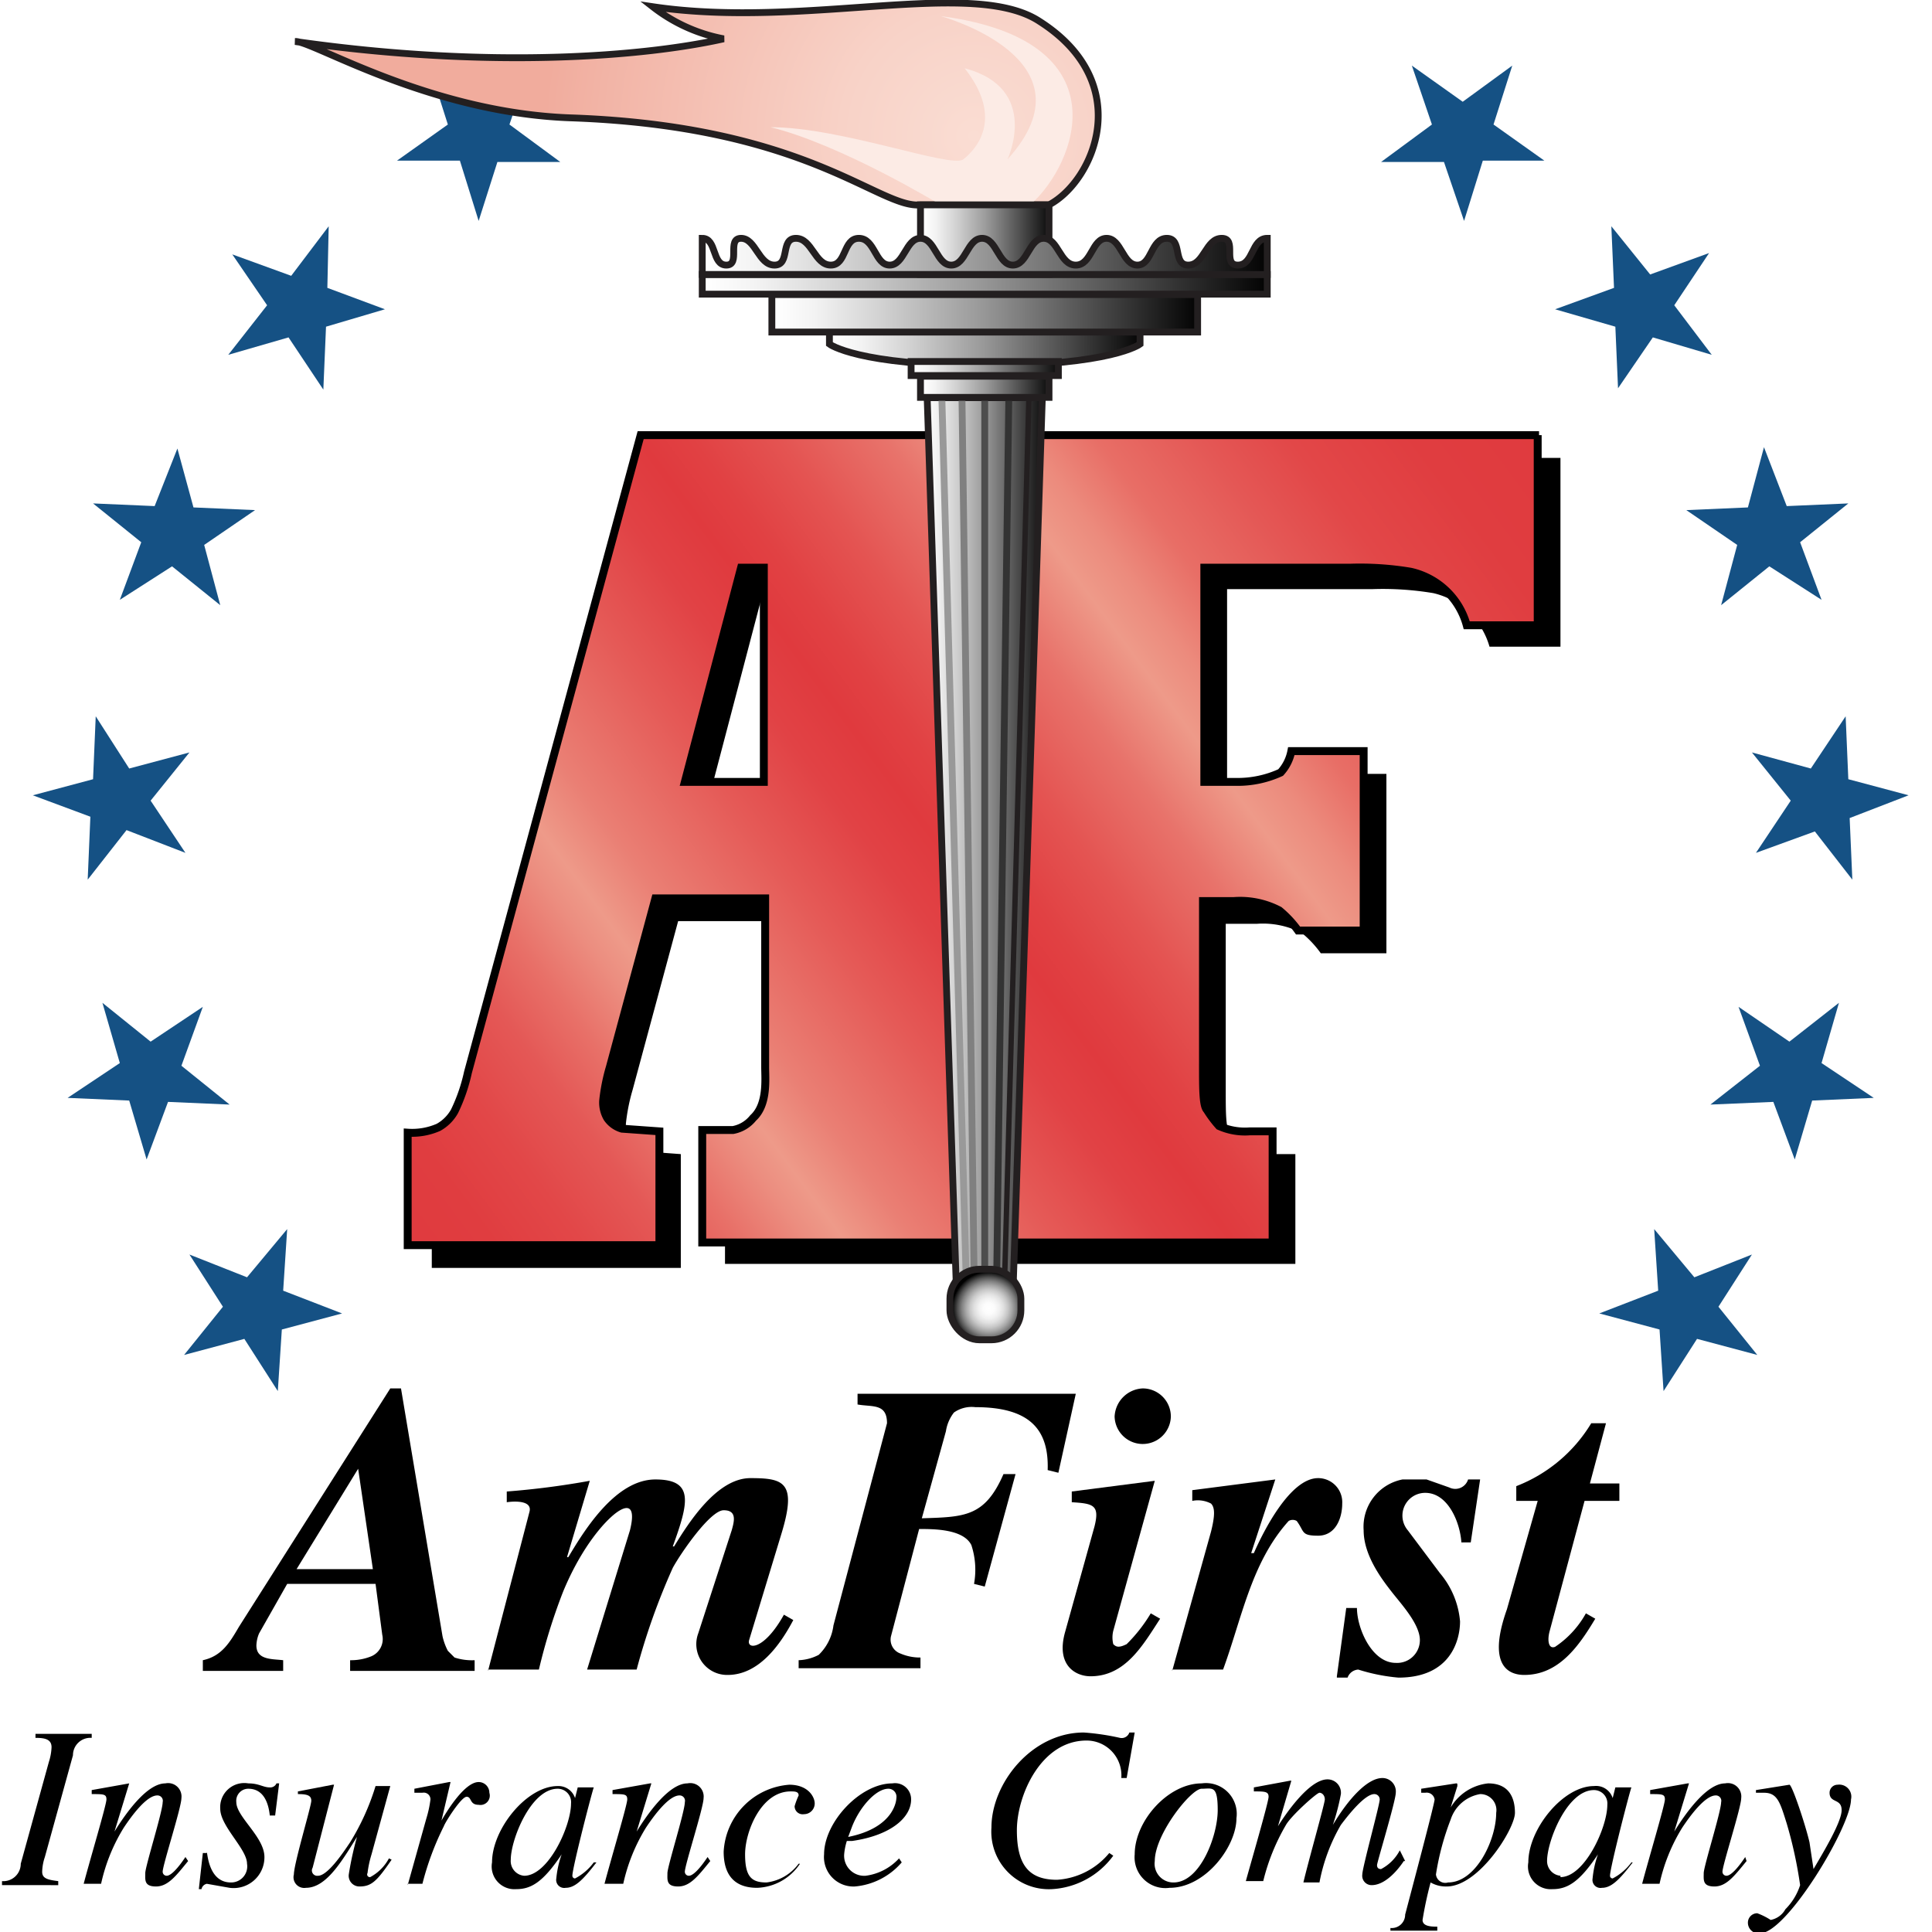 <svg xmlns="http://www.w3.org/2000/svg" xmlns:xlink="http://www.w3.org/1999/xlink" width="2in" height="2in" viewBox="0 0 144 144.3"><defs><style>.a{stroke:#000;stroke-width:0.59px;fill:url(#a);}.b{fill:#155184;}.c,.d,.e,.f,.g,.h,.j,.k,.n,.q,.r{stroke:#231f20;}.c,.d,.e,.f,.g,.h,.j,.k,.l,.m,.o,.p,.q,.r{stroke-width:0.51px;}.c{fill:url(#b);}.d{fill:url(#c);}.e{fill:url(#d);}.f{fill:url(#e);}.g{fill:url(#f);}.h{fill:url(#g);}.i{fill:#fcebe5;}.j{fill:url(#h);}.k{fill:url(#i);}.l,.m,.n,.o,.p{fill:none;}.l{stroke:#4d4d4d;}.m{stroke:#333;}.n{stroke-width:0.4px;}.o{stroke:gray;}.p{stroke:#999;}.q{fill:url(#j);}.r{fill:url(#k);}</style><linearGradient id="a" x1="-16.71" y1="177.64" x2="83.23" y2="103.54" gradientTransform="translate(44 -56.9) scale(0.85)" gradientUnits="userSpaceOnUse"><stop offset="0" stop-color="#e03a3e"/><stop offset="0.06" stop-color="#e03d40"/><stop offset="0.11" stop-color="#e24748"/><stop offset="0.16" stop-color="#e45856"/><stop offset="0.2" stop-color="#e87068"/><stop offset="0.24" stop-color="#ec8e80"/><stop offset="0.26" stop-color="#ee9a89"/><stop offset="0.3" stop-color="#ea7f74"/><stop offset="0.38" stop-color="#e55a57"/><stop offset="0.44" stop-color="#e14245"/><stop offset="0.48" stop-color="#e03a3e"/><stop offset="0.51" stop-color="#e14143"/><stop offset="0.56" stop-color="#e45452"/><stop offset="0.62" stop-color="#e8736b"/><stop offset="0.67" stop-color="#ee9a89"/><stop offset="0.7" stop-color="#ec8b7d"/><stop offset="0.74" stop-color="#e86e66"/><stop offset="0.8" stop-color="#e45755"/><stop offset="0.85" stop-color="#e24748"/><stop offset="0.92" stop-color="#e03d40"/><stop offset="1" stop-color="#e03a3e"/></linearGradient><linearGradient id="b" x1="29.32" y1="141.94" x2="40.24" y2="141.94" gradientTransform="translate(44 -56.9) scale(0.85)" gradientUnits="userSpaceOnUse"><stop offset="0" stop-color="#fff"/><stop offset="0.09" stop-color="#f3f3f3"/><stop offset="0.25" stop-color="#d1d1d1"/><stop offset="0.47" stop-color="#9c9c9c"/><stop offset="0.73" stop-color="#515151"/><stop offset="1"/></linearGradient><linearGradient id="c" x1="-4102.05" y1="-3310.45" x2="-4051.31" y2="-3310.45" gradientTransform="translate(1949 1549.2) scale(0.46)" xlink:href="#b"/><linearGradient id="d" x1="-4088.84" y1="-3307.15" x2="-4064.52" y2="-3307.15" gradientTransform="translate(1949 1549.2) scale(0.46)" xlink:href="#b"/><linearGradient id="e" x1="-4111.4" y1="-3316.21" x2="-4041.95" y2="-3316.21" gradientTransform="translate(1949 1549.2) scale(0.46)" xlink:href="#b"/><linearGradient id="f" x1="-4122.74" y1="-3320.85" x2="-4030.61" y2="-3320.85" gradientTransform="translate(1949 1549.2) scale(0.46)" xlink:href="#b"/><radialGradient id="g" cx="33.65" cy="78.88" r="37.78" gradientTransform="translate(44 -56.9) scale(0.85)" gradientUnits="userSpaceOnUse"><stop offset="0" stop-color="#faddd3"/><stop offset="0.31" stop-color="#f8d2c7"/><stop offset="0.87" stop-color="#f2b4a6"/><stop offset="1" stop-color="#f1ac9d"/></radialGradient><linearGradient id="h" x1="-4087.27" y1="-3328.07" x2="-4066.03" y2="-3328.07" gradientTransform="translate(1949 1549.2) scale(0.46)" xlink:href="#b"/><linearGradient id="i" x1="-4122.77" y1="-3325.49" x2="-4030.58" y2="-3325.49" gradientTransform="translate(1949 1549.2) scale(0.46)" xlink:href="#b"/><linearGradient id="j" x1="-4087.29" y1="-3304.28" x2="-4066.06" y2="-3304.28" gradientTransform="translate(1949 1549.2) scale(0.46)" xlink:href="#b"/><radialGradient id="k" cx="-4076.7" cy="-3155.36" r="5.95" gradientTransform="translate(1949 1549.2) scale(0.46)" gradientUnits="userSpaceOnUse"><stop offset="0" stop-color="#fff"/><stop offset="0.15" stop-color="#fcfcfc"/><stop offset="0.28" stop-color="#f1f1f1"/><stop offset="0.4" stop-color="#e0e0e0"/><stop offset="0.52" stop-color="#c7c7c7"/><stop offset="0.63" stop-color="#a7a7a7"/><stop offset="0.74" stop-color="#818181"/><stop offset="0.85" stop-color="#525252"/><stop offset="0.95" stop-color="#1e1e1e"/><stop offset="1"/></radialGradient></defs><title>amfirst</title><path d="M116.5,34.2H49.4L36.5,81.8a13,13,0,0,1-1,2.9,3.1,3.1,0,0,1-1.2,1.2,4.9,4.9,0,0,1-2.2.4v8.4H50.7V86.2L48,86a2,2,0,0,1-1.1-.8,2.4,2.4,0,0,1-.3-1.3,14.1,14.1,0,0,1,.5-2.5l3.4-12.6h8.2V81.4c0,0.9.1,2.8-1,3.8a2.3,2.3,0,0,1-1.5.8H54v8.4H96.6V86.2H94.9a4.7,4.7,0,0,1-2.3-.4,8.5,8.5,0,0,1-.9-1.2c-0.3-.3-0.3-1.6-0.3-3.1V69h2.3a6.3,6.3,0,0,1,3.4.7,7.8,7.8,0,0,1,1.4,1.5h4.9V57.8H98a3.4,3.4,0,0,1-.8,1.6,7.7,7.7,0,0,1-3.3.6H91.5v-16h10.9a22.9,22.9,0,0,1,4.5.3,5.7,5.7,0,0,1,4.2,4h5.3V34.2ZM58.6,44.1V60H52.7l4.2-16h1.6Z"/><path class="a" d="M114.8,32.5H47.7L34.8,80.1a13,13,0,0,1-1,2.9,3.1,3.1,0,0,1-1.2,1.2,4.9,4.9,0,0,1-2.3.4v8.4H49.1V84.5l-2.8-.2a2,2,0,0,1-1.1-.8,2.3,2.3,0,0,1-.3-1.3,14,14,0,0,1,.5-2.5l3.4-12.6h8.2V79.7c0,0.9.2,2.8-.9,3.8a2.5,2.5,0,0,1-1.5.9H52.3v8.4H94.9V84.5H93.2a4.7,4.7,0,0,1-2.3-.4,8.5,8.5,0,0,1-.9-1.2c-0.3-.3-0.3-1.6-0.3-3.1V67.3H92a6.3,6.3,0,0,1,3.4.7,7.9,7.9,0,0,1,1.4,1.5h4.9V56.1H96.3a3.3,3.3,0,0,1-.8,1.6,7.7,7.7,0,0,1-3.3.7H89.8v-16h10.9a22.8,22.8,0,0,1,4.5.3,5.6,5.6,0,0,1,4.2,4h5.3V32.5ZM56.9,42.4v16H51l4.2-16h1.6Z"/><polygon class="b" points="31.9 4.9 35.6 7.6 39.4 4.9 37.9 9.3 41.7 12.1 37 12.1 35.6 16.5 34.2 12 29.5 12 33.3 9.3 31.9 4.9"/><polygon class="c" points="75.5 96.8 77.7 29.7 69.1 29.7 71.3 96.8 75.5 96.8"/><path class="d" d="M73.4,27.3c9.5,0,11.6-1.6,11.6-1.6V24.8H61.8v0.9S63.9,27.3,73.4,27.3Z"/><rect class="e" x="67.9" y="27" width="11" height="1.05"/><rect class="f" x="57.5" y="22" width="31.8" height="2.8"/><rect class="g" x="52.3" y="20.5" width="42.2" height="1.47"/><path class="h" d="M68.6,15.3h9.6c3.4-1.8,6.5-9.1-.7-13.7C72.5-1.7,60,2.2,48.6.5a12.3,12.3,0,0,0,5.3,2.4c-5.8,1.3-17.3,2.3-32,.2,1.2-.1,9.9,5.3,20.5,5.7C60.2,9.4,65.5,15.6,68.6,15.3Z"/><path class="i" d="M70.1,15.3h6.7c3.5-3.1,7-12.3-6.7-14.1,0,0,11.8,3.2,5,10.7,0,0,2.5-5.3-3.2-6.8,3,3.8.8,6.1-.1,6.8S62.7,9.5,57.4,9.5C62.7,10.8,70.1,15.3,70.1,15.3Z"/><rect class="j" x="68.6" y="15.3" width="9.6" height="5.19"/><path class="k" d="M94.5,17.8v2.7H52.3V17.8h0c1.1,0,.7,2,1.8,2s0-2,1.1-2,1.3,2,2.5,2,0.4-2,1.6-2,1.4,2,2.6,2,0.9-2,2.1-2,1.2,2,2.3,2,1.2-2,2.3-2,1.2,2,2.3,2,1.2-2,2.3-2,1.2,2,2.3,2,1.2-2,2.3-2,1.2,2,2.4,2,1.2-2,2.3-2,1.2,2,2.3,2,1-2,2.2-2,0.4,2,1.6,2,1.3-2,2.5-2,0,2,1.2,2,1-2,2.2-2h0Z"/><line class="l" x1="73.4" y1="29.7" x2="73.4" y2="94.8"/><line class="m" x1="75.2" y1="29.7" x2="74.3" y2="94.8"/><line class="n" x1="76.7" y1="29.7" x2="74.9" y2="95"/><line class="o" x1="71.7" y1="29.7" x2="72.6" y2="94.8"/><line class="p" x1="70.2" y1="29.8" x2="72" y2="95"/><rect class="q" x="68.6" y="28.1" width="9.6" height="1.58"/><rect class="r" x="70.8" y="94.8" width="5.3" height="5.27" rx="2.2" ry="2.2"/><polygon class="b" points="14 93.7 18.3 95.4 21.3 91.8 21 96.4 25.4 98.1 20.9 99.3 20.6 103.9 18.1 100 13.6 101.2 16.5 97.6 14 93.7"/><polygon class="b" points="7.5 74.9 11.1 77.8 15 75.2 13.4 79.6 17 82.5 12.4 82.3 10.8 86.6 9.5 82.2 4.9 82 8.8 79.4 7.5 74.9"/><polygon class="b" points="7 53.5 9.5 57.4 14 56.2 11.1 59.8 13.7 63.7 9.3 62 6.4 65.7 6.6 61 2.3 59.4 6.8 58.2 7 53.5"/><polygon class="b" points="131.6 33.4 133.3 37.8 137.9 37.6 134.3 40.5 135.9 44.8 132 42.3 128.4 45.2 129.6 40.7 125.8 38.1 130.4 37.9 131.6 33.4"/><polygon class="b" points="6.8 37.6 11.4 37.8 13.1 33.5 14.3 37.9 18.9 38.1 15.1 40.7 16.3 45.2 12.7 42.3 8.8 44.8 10.4 40.5 6.8 37.6"/><polygon class="b" points="17.2 19 21.6 20.6 24.4 16.9 24.3 21.5 28.6 23.1 24.2 24.4 24 29.1 21.4 25.2 16.9 26.5 19.8 22.8 17.2 19"/><polygon class="b" points="123.4 91.8 126.4 95.4 130.7 93.7 128.2 97.6 131.1 101.2 126.6 100 124.1 103.9 123.8 99.3 119.3 98.1 123.7 96.4 123.4 91.8"/><polygon class="b" points="129.7 75.2 133.5 77.8 137.2 74.9 135.9 79.4 139.8 82 135.2 82.2 133.9 86.6 132.3 82.3 127.6 82.5 131.3 79.6 129.7 75.2"/><polygon class="b" points="137.7 53.5 137.9 58.2 142.4 59.4 138 61.1 138.2 65.7 135.4 62.1 131 63.7 133.6 59.8 130.7 56.2 135.1 57.4 137.7 53.5"/><polygon class="b" points="120.2 16.9 123.1 20.5 127.5 18.9 124.9 22.8 127.7 26.5 123.3 25.2 120.7 29 120.5 24.4 116 23.1 120.4 21.5 120.2 16.9"/><polygon class="b" points="105.3 4.9 109.1 7.6 112.8 4.9 111.4 9.3 115.2 12 110.6 12 109.2 16.5 107.7 12.1 103 12.1 106.8 9.3 105.3 4.9"/><path d="M15,124.8V124c1.4-.3,2-1.3,2.7-2.5L29,103.7h0.8l3.1,18.5a4.4,4.4,0,0,0,.4,1.1l0.5,0.5a4.2,4.2,0,0,0,1.5.2v0.8H26V124a4,4,0,0,0,1.6-.3,1.4,1.4,0,0,0,.8-1.6l-0.5-3.8H21.3L19.2,122a2.5,2.5,0,0,0-.2.9c0,1.1,1.2,1,2,1.1v0.8H15Zm7-7.6h5.7l-1.1-7.5Z"/><path d="M36.3,124.8l3.1-11.9c0.2-.8-1-0.8-1.7-0.7v-0.8a60.7,60.7,0,0,0,6.2-.8l-1.7,5.7h0.1c1.3-2.2,3.6-5.8,6.5-5.8s2.5,1.7,1.3,5h0.1c1.1-1.8,3.2-5.1,5.7-5.1s3.5,0.3,2.3,4.2l-2.4,7.9c-0.2.7,1.1,0.8,2.6-1.9l0.7,0.4c-1,1.9-2.6,4.1-4.9,4.1A2.3,2.3,0,0,1,52,122l2.5-7.7c0.2-.7.4-1.5-0.6-1.5s-3.2,3.2-3.8,4.3a49.8,49.8,0,0,0-2.7,7.6H43.7l3.2-10.4c0.4-1.6,0-2-.9-1.4s-2.7,2.6-4.1,6a43.5,43.5,0,0,0-1.8,5.8H36.3Z"/><path d="M59.5,124.8V124a3.5,3.5,0,0,0,1.5-.4,3.7,3.7,0,0,0,1.1-2.2l4-15.1c0-1.5-1.1-1.2-2.2-1.4v-0.8H80.2L78.9,110l-0.8-.2c0.1-3-1.3-4.7-5.4-4.7a2.3,2.3,0,0,0-1.6.4,3,3,0,0,0-.6,1.4l-1.8,6.5c3.2-.1,4.7-0.1,6.1-3.3h0.9l-2.3,8.4-0.8-.2a5.9,5.9,0,0,0-.2-2.9c-0.6-1.2-2.8-1.2-3.9-1.2l-2.1,8a1.1,1.1,0,0,0,.7,1.3,3.7,3.7,0,0,0,1.5.3v0.8H59.5Z"/><path d="M83,121.8a2.1,2.1,0,0,0,0,1c0.2,0.2.4,0.3,1,0a11.5,11.5,0,0,0,1.8-2.3l0.7,0.4c-1.3,2-2.6,4.3-5.2,4.3-1.1,0-2.6-.8-1.9-3.3l2.2-7.9c0.4-1.6-.1-1.7-1.7-1.8v-0.8l6.2-.8Zm0.1-16a2.2,2.2,0,0,1,2.1-2.1,2.1,2.1,0,0,1,2.1,2.1A2.1,2.1,0,1,1,83.1,105.7Z"/><path d="M87.4,124.8l2.9-10.4c0.3-1.2.3-1.8,0-2.1a2.1,2.1,0,0,0-1.4-.2v-0.8l6.2-.8L93.3,116h0.2c0.7-1.6,2.7-5.6,4.8-5.6a1.8,1.8,0,0,1,1.8,1.9c0,1.1-.5,2.4-1.8,2.4s-1-.3-1.6-1.1a0.6,0.6,0,0,0-.6,0c-2.8,3.1-3.5,7.3-4.9,11.1H87.4Z"/><path d="M99.7,125.2l0.7-5.1h0.8c0,1.5,1.1,4.1,2.9,4.1a1.7,1.7,0,0,0,1.8-1.7c0-1.2-1.4-2.7-2.1-3.6s-2.1-2.7-2.1-4.6a3.6,3.6,0,0,1,2.9-3.8h1.8l1.7,0.6a1,1,0,0,0,1.4-.6h0.9l-0.7,4.7H109c-0.1-1.5-1-3.7-2.7-3.7a1.7,1.7,0,0,0-1.3,2.8l2.4,3.2a6.4,6.4,0,0,1,1.5,3.6c0,1.4-.7,4.2-4.6,4.2a13.8,13.8,0,0,1-3-.6,0.9,0.9,0,0,0-.8.6H99.7Z"/><path d="M114.7,112.1h-1.6V111a11.3,11.3,0,0,0,5.6-4.7h1.1l-1.2,4.5h2.2v1.3h-2.6l-2.6,9.7c-0.2.7-.1,1.4,0.4,1.2a7.2,7.2,0,0,0,2.3-2.5l0.7,0.4c-1.2,2-2.7,4.2-5.3,4.2-0.9,0-2.9-.4-1.3-4.9Z"/><path d="M0,140.5a1.3,1.3,0,0,0,1.4-1.3l2.1-7.6a4.1,4.1,0,0,0,.2-1.1c0-.6-0.5-0.7-1.2-0.7v-0.3H6.7v0.3a1.3,1.3,0,0,0-1.4,1.3l-2.1,7.6a3.7,3.7,0,0,0-.2,1.1c0,0.5.4,0.6,1.2,0.7v0.3H0v-0.3Z"/><path d="M13.9,139c-0.9,1.1-1.5,1.9-2.4,1.9s-0.8-.5-0.8-1,1.3-4.6,1.3-5.3a0.4,0.4,0,0,0-.4-0.5c-0.8,0-1.9,1.5-2.5,2.4a13.4,13.4,0,0,0-1.7,4.2H6.1c0.5-1.9,1.7-5.9,1.7-6.3s-0.2-.4-1.1-0.4v-0.3l2.8-.5H9.5l-1.1,3.6h0c0.8-1.3,2.4-3.6,3.8-3.6a1,1,0,0,1,1.2,1.1c0,0.7-1.4,5-1.4,5.5a0.3,0.3,0,0,0,.3.3c0.3,0,.8-0.5,1.4-1.4Z"/><path d="M15.3,138.3c0.1,0.8.4,2.3,1.8,2.3a1.2,1.2,0,0,0,1.2-1.4c0-1.1-2-2.8-2-4.1a1.8,1.8,0,0,1,2.1-1.9c0.8,0,1.1.3,1.6,0.3a0.5,0.5,0,0,0,.5-0.3h0.2l-0.3,2.4H20c-0.1-1-.5-2-1.6-2a0.9,0.9,0,0,0-.9,1c0,1.1,2.1,2.6,2.1,4.1A2.3,2.3,0,0,1,17,141l-1.7-.3a0.5,0.5,0,0,0-.4.4H14.7l0.3-2.7h0.3Z"/><path d="M29.1,138.9c-1.1,1.6-1.5,2-2.4,2a0.8,0.8,0,0,1-.8-0.9,24,24,0,0,1,.7-3.1H26.7c-1.2,1.9-2.4,4.1-4,4.1a0.8,0.8,0,0,1-.9-1c0-.8,1.3-5.1,1.3-5.5s-0.3-.5-1-0.5v-0.2l2.6-.5h0.1l-1.6,6.2a0.4,0.4,0,0,0,.4.6c0.7,0,1.8-1.6,2.4-2.5a17.9,17.9,0,0,0,1.9-4.2H29l-1.4,5.1a8.1,8.1,0,0,0-.3,1.4,0.2,0.2,0,0,0,.2.3,3.4,3.4,0,0,0,1.4-1.4Z"/><path d="M30.3,140.8l1.4-5a8.2,8.2,0,0,0,.3-1.4,0.5,0.5,0,0,0-.6-0.5H30.8v-0.3l2.6-.5h0.1l-0.8,3.4h0v-0.3c0.6-1.1,1.9-3.1,2.9-3.1a0.8,0.8,0,0,1,.8.8,0.7,0.7,0,0,1-.8.9c-0.7,0-.5-0.6-0.9-0.6s-1.6,1.9-1.7,2.2a21.3,21.3,0,0,0-1.6,4.3H30.3Z"/><path d="M44.4,139.1c-1,1.3-1.6,1.9-2.3,1.9a0.6,0.6,0,0,1-.7-0.7,7.4,7.4,0,0,1,.4-1.8h0c-1.4,2.1-2.3,2.6-3.4,2.6a1.7,1.7,0,0,1-1.8-2c0-2.5,2.6-5.7,4.9-5.7a1.3,1.3,0,0,1,1.3.9h0l0.2-.8h1.2c-0.1.2-1.6,6-1.6,6.6a0.2,0.2,0,0,0,.2.2,4.1,4.1,0,0,0,1.4-1.2ZM39,140.1c1.8,0,3.5-3.7,3.5-5.4a1,1,0,0,0-1-1.1c-2,0-3.5,3.8-3.5,5.3A1.1,1.1,0,0,0,39,140.1Z"/><path d="M52.9,139c-0.9,1.1-1.5,1.9-2.4,1.9s-0.8-.5-0.8-1,1.3-4.6,1.3-5.3a0.4,0.4,0,0,0-.4-0.5c-0.8,0-1.9,1.5-2.5,2.4a13.5,13.5,0,0,0-1.7,4.2H45c0.5-1.9,1.7-5.9,1.7-6.3s-0.2-.4-1.1-0.4v-0.3l2.8-.5h0.1l-1.1,3.6h0c0.8-1.3,2.4-3.6,3.8-3.6a1,1,0,0,1,1.2,1.1c0,0.7-1.4,5-1.4,5.5a0.3,0.3,0,0,0,.3.3c0.3,0,.8-0.5,1.4-1.4Z"/><path d="M59.6,139.2a4,4,0,0,1-3.2,1.8c-1.1,0-2.5-.4-2.5-2.7a5.3,5.3,0,0,1,4.9-5c1.4,0,1.9.9,1.9,1.4a0.8,0.8,0,0,1-.8.8,0.6,0.6,0,0,1-.7-0.6,5.7,5.7,0,0,1,.3-0.8c0-.3-0.3-0.3-0.6-0.3-2.2,0-3.4,3-3.4,4.7s0.5,2.1,1.6,2.1a3.5,3.5,0,0,0,2.4-1.4Z"/><path d="M67.2,139.1a5.2,5.2,0,0,1-3.5,1.8,2.2,2.2,0,0,1-2.3-2.4c0-2.4,2.7-5.3,5.1-5.3a1.2,1.2,0,0,1,1.4,1.2c0,1.4-1.6,2.7-4.4,3.1H63.1a4.6,4.6,0,0,0-.2,1,1.5,1.5,0,0,0,1.6,1.6,4.1,4.1,0,0,0,2.5-1.3Zm-4-1.9c3.5-.7,3.6-2.8,3.6-2.9a0.6,0.6,0,0,0-.6-0.7c-0.9,0-2.1,1.3-2.7,2.8Z"/><path d="M83.6,132.8A2.6,2.6,0,0,0,81,130c-3.4,0-5.2,4.1-5.2,6.7s0.9,3.7,3,3.7a5.5,5.5,0,0,0,3.9-2l0.3,0.2a6.1,6.1,0,0,1-4.6,2.5,4.3,4.3,0,0,1-4.5-4.6c0-3.3,3-7.1,6.9-7.1a18.1,18.1,0,0,1,2.7.4,0.6,0.6,0,0,0,.7-0.4h0.4l-0.6,3.4H83.6Z"/><path d="M92.2,135.8c0,2.1-2.3,5.2-5,5.2a2.3,2.3,0,0,1-2.6-2.5c0-2.5,2.5-5.3,5-5.3A2.3,2.3,0,0,1,92.2,135.8ZM86.1,139a1.4,1.4,0,0,0,1.4,1.6c2,0,3.3-3.5,3.3-5.4s-0.4-1.6-1.2-1.6S86.1,137,86.1,139Z"/><path d="M104.8,139h-0.1c-0.6.9-1.5,1.8-2.4,1.8a0.7,0.7,0,0,1-.7-0.8c0-.5,1.3-5.2,1.3-5.6a0.4,0.4,0,0,0-.4-0.4c-0.7,0-1.9,1.5-2.5,2.3a13.5,13.5,0,0,0-1.6,4.3H97.2c0.4-1.7,1.6-5.9,1.6-6.2s-0.2-.5-0.4-0.5-2.1,1.7-2.5,2.4a15.6,15.6,0,0,0-1.7,4.2H92.9c0.3-1.1,1.7-5.9,1.7-6.3s-0.3-.4-1.1-0.4v-0.3l2.7-.5h0.1l-1,3.4h0c0.5-.8,2.3-3.5,3.7-3.5a1,1,0,0,1,1,1.1,16.7,16.7,0,0,1-.6,2.3h0c1.2-2,2.6-3.5,3.7-3.5a1,1,0,0,1,1,1.1c0,0.6-1.4,5.2-1.4,5.4s0.1,0.3.3,0.3a3.3,3.3,0,0,0,1.4-1.4Z"/><path d="M106,133.6l2.6-.4c0.1,0,.1,0,0.1.2l-0.5,1.6h0a3.7,3.7,0,0,1,2.8-1.8c1.5,0,2,1,2,2.2s-2.7,5.5-5.1,5.5a2.3,2.3,0,0,1-1.2-.3,28.3,28.3,0,0,0-.6,2.8c0,0.5.7,0.5,1.1,0.5v0.3h-3.5V144a1,1,0,0,0,1.1-1c0.5-1.9,2.2-8.3,2.2-8.6a0.6,0.6,0,0,0-.7-0.5H106v-0.3Zm4.4,0.4a2.8,2.8,0,0,0-2.2,1.9,19.7,19.7,0,0,0-1.1,4.1,0.7,0.7,0,0,0,.9.6c2.1,0,3.6-3.2,3.6-5.2A1.2,1.2,0,0,0,110.4,134Z"/><path d="M121.8,139.1c-1,1.3-1.6,1.9-2.3,1.9a0.6,0.6,0,0,1-.7-0.7,7.4,7.4,0,0,1,.4-1.8h0c-1.4,2.1-2.3,2.6-3.4,2.6a1.7,1.7,0,0,1-1.8-2c0-2.5,2.6-5.7,4.9-5.7a1.3,1.3,0,0,1,1.4.9h0l0.2-.8h1.2c-0.1.2-1.6,6-1.6,6.6a0.2,0.2,0,0,0,.2.2,4.1,4.1,0,0,0,1.4-1.2Zm-5.4,1.1c1.8,0,3.5-3.7,3.5-5.4a1,1,0,0,0-1-1.1c-2,0-3.5,3.8-3.5,5.3A1.1,1.1,0,0,0,116.4,140.1Z"/><path d="M130.3,139c-0.9,1.1-1.5,1.9-2.4,1.9s-0.8-.5-0.8-1,1.3-4.6,1.3-5.3a0.4,0.4,0,0,0-.4-0.5c-0.8,0-1.9,1.5-2.5,2.4a13.4,13.4,0,0,0-1.7,4.2h-1.3c0.5-1.9,1.7-5.9,1.7-6.3s-0.2-.4-1.1-0.4v-0.3l2.8-.5h0.1l-1.1,3.6h0c0.8-1.3,2.4-3.6,3.8-3.6a1,1,0,0,1,1.2,1.1c0,0.7-1.4,5-1.4,5.5a0.3,0.3,0,0,0,.3.3c0.3,0,.8-0.5,1.4-1.4Z"/><path d="M131,133.7l2.5-.4c0.2,0,1.2,3,1.5,4.3l0.3,2c0.7-1.2,2.1-3.5,2.1-4.4s-0.9-.5-0.9-1.3a0.6,0.6,0,0,1,.6-0.6,0.9,0.9,0,0,1,1,1.1c0,2-4.8,10-6.8,10a0.8,0.8,0,0,1-.9-0.8,0.7,0.7,0,0,1,.7-0.7,5,5,0,0,1,1,.5,1.6,1.6,0,0,0,1.1-.8,4.5,4.5,0,0,0,1.1-1.8,32.1,32.1,0,0,0-1-4.6c-0.5-1.6-.7-2.3-1.7-2.3H131v-0.3Z"/></svg>
